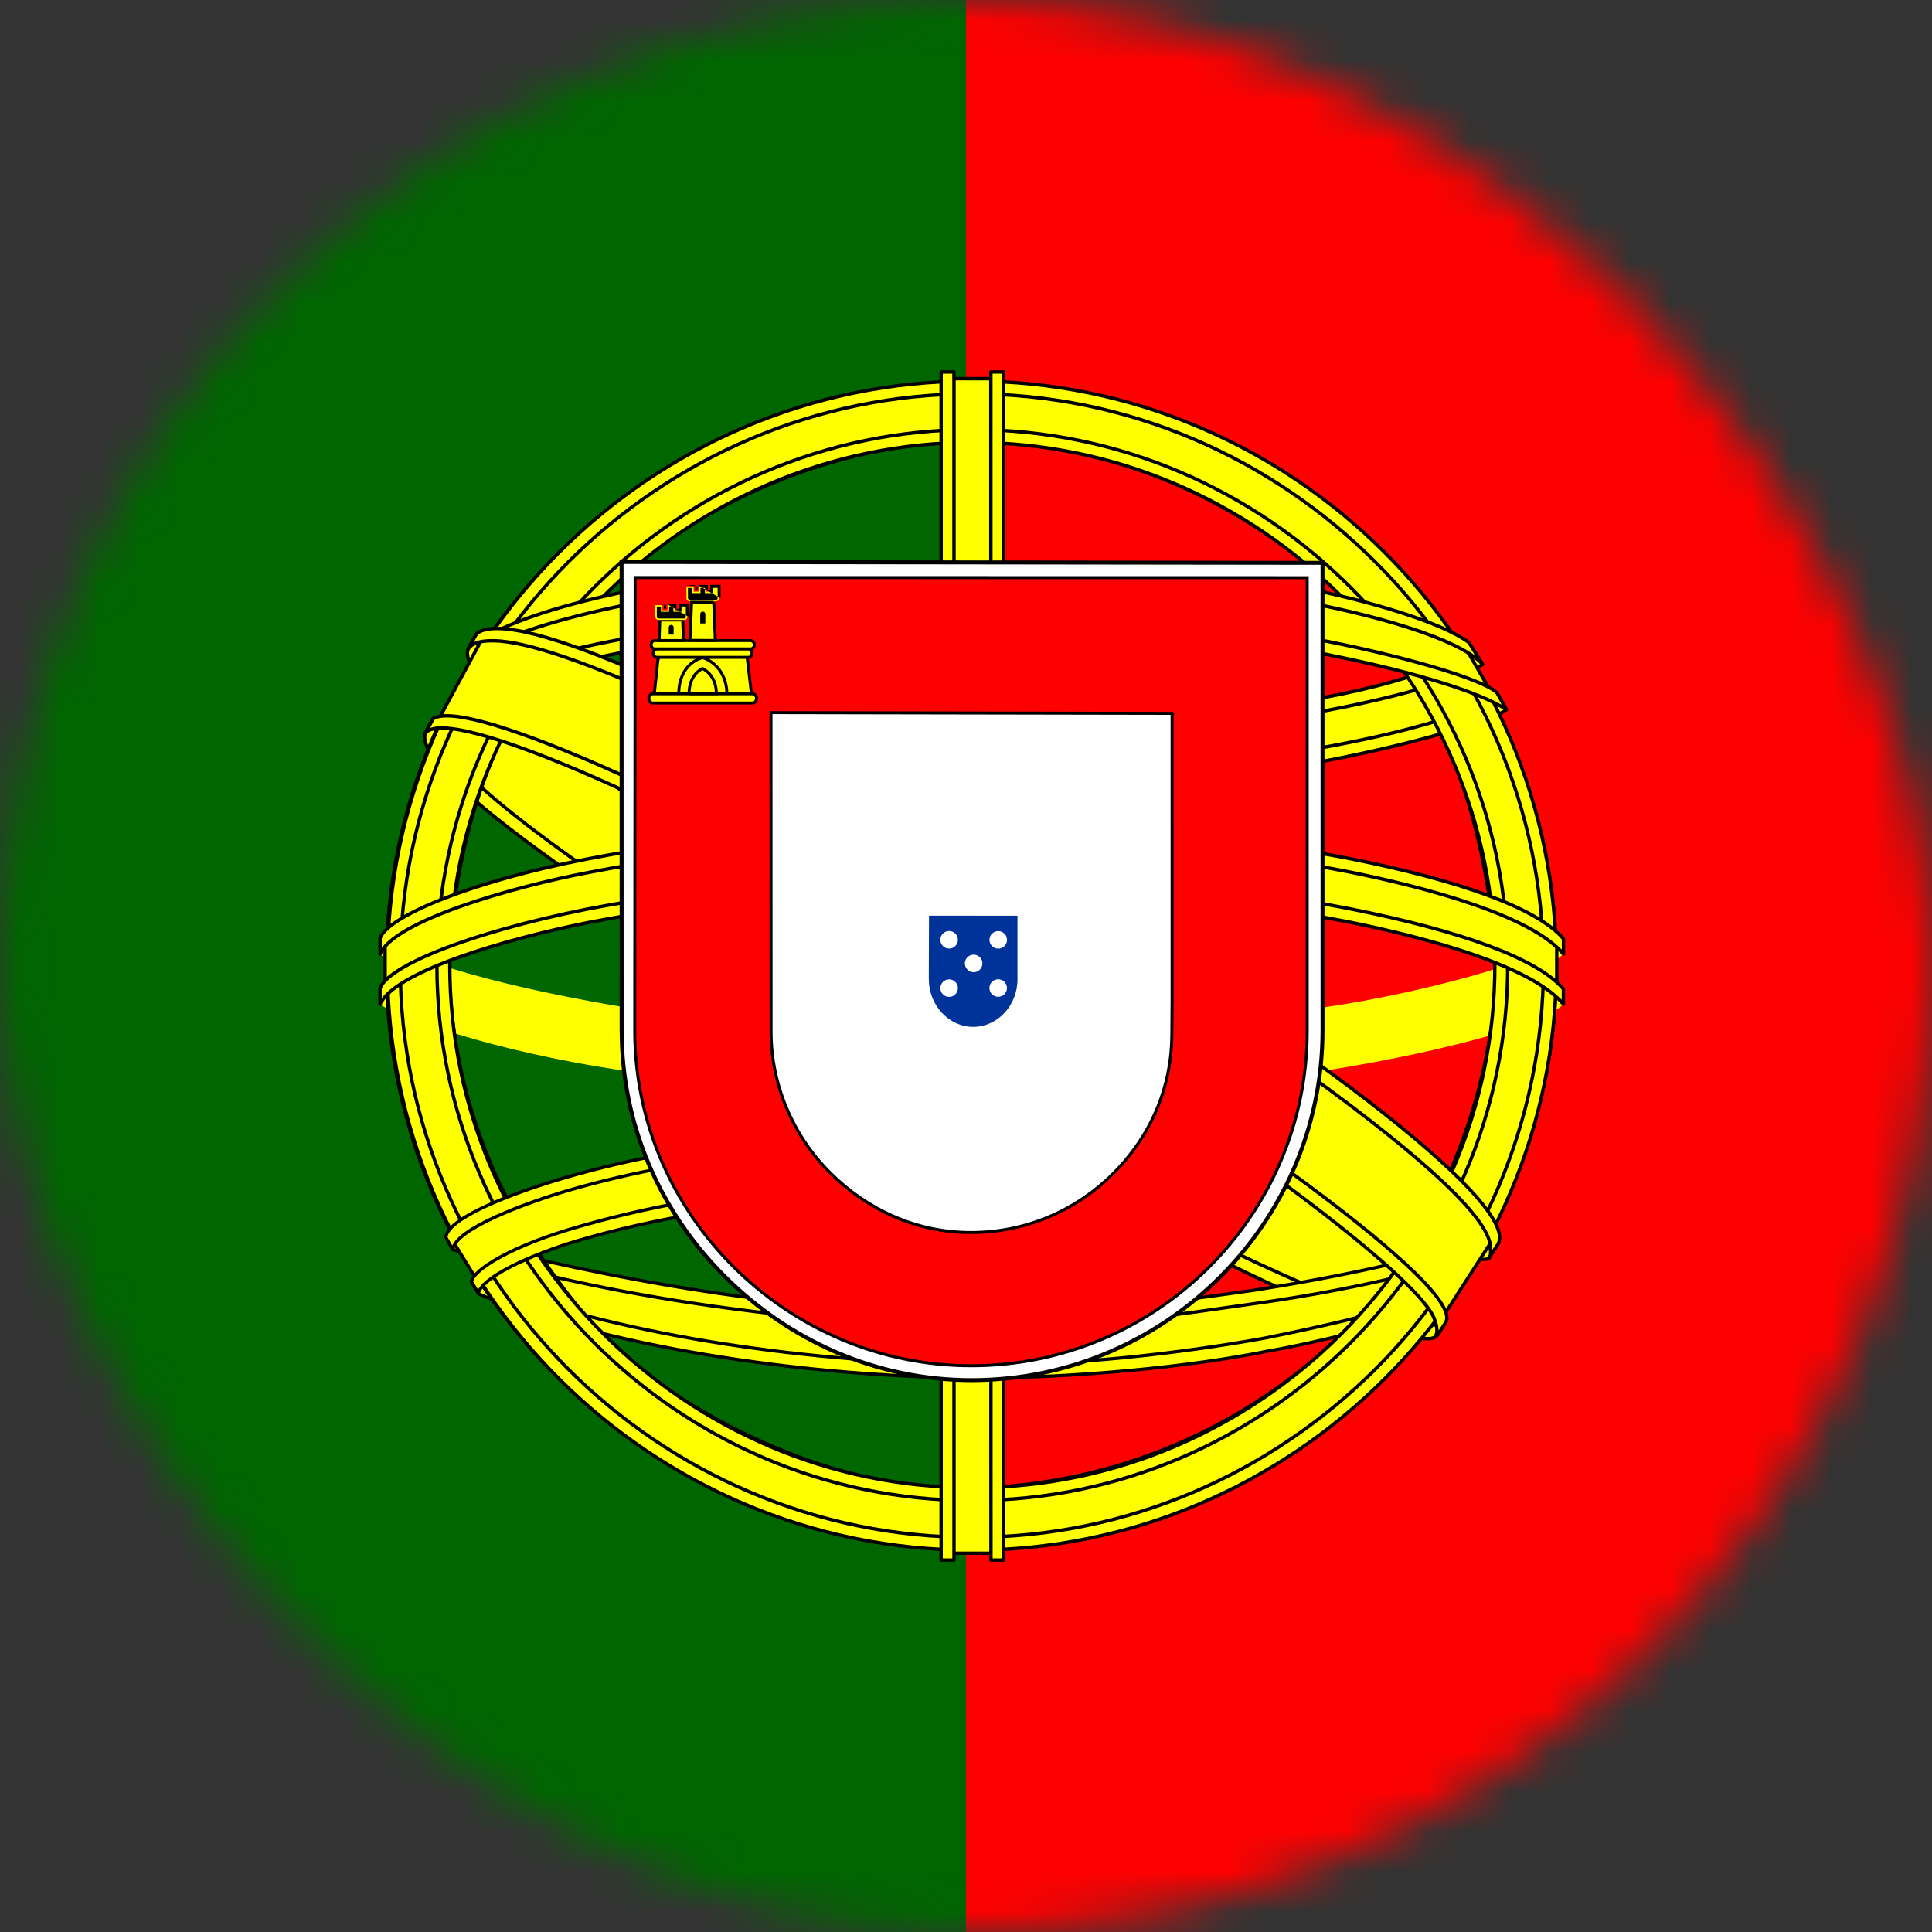 <svg width="48" height="48" viewBox="0 0 48 48" fill="none" xmlns="http://www.w3.org/2000/svg">
<rect x="0" y="0" width="48" height="48" fill="#333333" stroke="none"/>
<mask id="mask0_617_79395" style="mask-type:alpha" maskUnits="userSpaceOnUse" x="0" y="0" width="48" height="48">
<rect width="48" height="48" rx="24" fill="#334155"/>
</mask>
<g mask="url(#mask0_617_79395)">
<path d="M48 0H24V48H48V0Z" fill="#FF0000"/>
<path d="M24 0H0V48H24V0Z" fill="#006600"/>
<path fill-rule="evenodd" clip-rule="evenodd" d="M35.633 33.074C31.202 32.941 10.884 20.258 10.745 18.239L11.867 16.368C13.882 19.296 34.653 31.63 36.693 31.193L35.633 33.073" fill="#FFFF00"/>
<path fill-rule="evenodd" clip-rule="evenodd" d="M11.866 16.326C11.88 16.325 11.894 16.332 11.902 16.344C12.15 16.704 12.691 17.214 13.455 17.831C14.219 18.446 15.203 19.166 16.334 19.946C18.595 21.507 21.443 23.309 24.293 25.006C27.142 26.703 29.992 28.295 32.256 29.435C33.389 30.005 34.374 30.462 35.139 30.762C35.522 30.913 35.849 31.023 36.111 31.09C36.375 31.157 36.568 31.177 36.685 31.152C36.701 31.148 36.718 31.154 36.727 31.168C36.737 31.181 36.738 31.199 36.73 31.213L35.672 33.09C35.666 33.106 35.65 33.117 35.632 33.116C35.071 33.099 34.263 32.884 33.283 32.52C32.301 32.156 31.142 31.641 29.876 31.021C27.345 29.781 24.384 28.12 21.558 26.4C18.732 24.679 16.04 22.9 14.045 21.424C13.047 20.686 12.224 20.023 11.644 19.481C11.355 19.21 11.126 18.969 10.966 18.762C10.808 18.558 10.713 18.381 10.704 18.242C10.703 18.233 10.705 18.224 10.709 18.217L11.831 16.346C11.839 16.334 11.852 16.326 11.866 16.326ZM35.609 33.031L36.616 31.245C36.483 31.252 36.305 31.226 36.09 31.171C35.823 31.104 35.493 30.991 35.108 30.84C34.34 30.539 33.352 30.081 32.218 29.51C29.951 28.369 27.1 26.776 24.25 25.078C21.399 23.381 18.549 21.578 16.286 20.016C15.154 19.235 14.169 18.514 13.403 17.896C12.674 17.308 12.14 16.811 11.87 16.444L10.789 18.249C10.801 18.36 10.881 18.515 11.033 18.711C11.188 18.912 11.414 19.15 11.702 19.42C12.278 19.959 13.099 20.619 14.095 21.356C16.087 22.83 18.777 24.608 21.602 26.328C24.427 28.047 27.385 29.707 29.913 30.946C31.178 31.565 32.334 32.079 33.312 32.442C34.276 32.799 35.063 33.009 35.609 33.031Z" fill="black"/>
<path fill-rule="evenodd" clip-rule="evenodd" d="M11.631 16.114C11.234 17.183 16.933 20.707 23.79 24.878C30.647 29.048 36.56 31.625 36.998 31.256C37.025 31.208 37.214 30.883 37.196 30.886C37.114 31.009 36.914 31.048 36.602 30.959C34.75 30.424 29.918 28.206 23.934 24.578C17.95 20.949 12.744 17.605 11.935 16.184C11.879 16.085 11.839 15.905 11.847 15.766L11.827 15.765L11.655 16.067L11.631 16.114H11.631L11.631 16.114ZM35.737 33.133C35.662 33.269 35.522 33.274 35.256 33.245C33.599 33.061 28.57 30.616 22.619 27.053C15.695 22.909 9.976 19.132 10.597 18.145L10.765 17.846L10.799 17.857C10.241 19.529 22.084 26.302 22.782 26.733C29.634 30.979 35.412 33.458 35.923 32.814L35.737 33.134V33.133L35.737 33.133Z" fill="#FFFF00"/>
<path fill-rule="evenodd" clip-rule="evenodd" d="M11.791 15.745C11.799 15.732 11.813 15.723 11.828 15.724L11.848 15.724C11.86 15.724 11.87 15.729 11.878 15.737C11.886 15.746 11.89 15.757 11.889 15.768C11.882 15.901 11.92 16.073 11.972 16.163C12.17 16.511 12.641 16.982 13.337 17.552C14.031 18.121 14.943 18.785 16.018 19.518C18.168 20.985 20.965 22.727 23.956 24.542C29.939 28.17 34.767 30.386 36.614 30.918C36.767 30.962 36.889 30.974 36.98 30.961C37.071 30.948 37.129 30.912 37.162 30.863C37.168 30.853 37.179 30.846 37.191 30.844C37.198 30.843 37.21 30.843 37.221 30.851C37.232 30.859 37.237 30.869 37.238 30.875C37.241 30.886 37.239 30.895 37.239 30.897L37.239 30.897C37.238 30.904 37.235 30.91 37.233 30.915C37.229 30.925 37.222 30.939 37.214 30.955C37.198 30.986 37.175 31.029 37.151 31.072C37.117 31.132 37.081 31.197 37.057 31.238C37.047 31.256 37.039 31.27 37.035 31.276C37.033 31.281 37.029 31.285 37.026 31.288C36.986 31.321 36.924 31.332 36.854 31.333C36.781 31.333 36.688 31.322 36.578 31.3C36.358 31.256 36.062 31.169 35.7 31.041C34.975 30.786 33.98 30.367 32.784 29.807C30.392 28.687 27.199 27 23.769 24.914C20.341 22.829 17.2 20.904 14.967 19.368C13.85 18.599 12.959 17.927 12.371 17.379C12.077 17.105 11.857 16.86 11.723 16.649C11.59 16.44 11.535 16.252 11.592 16.099C11.593 16.097 11.594 16.094 11.596 16.092L11.618 16.048C11.618 16.047 11.619 16.047 11.619 16.046L11.791 15.745ZM11.67 16.132C11.629 16.246 11.666 16.402 11.794 16.604C11.923 16.806 12.136 17.045 12.428 17.317C13.011 17.861 13.899 18.531 15.014 19.298C17.246 20.834 20.384 22.756 23.813 24.842C27.24 26.926 30.431 28.613 32.819 29.731C34.014 30.291 35.007 30.708 35.728 30.962C36.089 31.089 36.38 31.175 36.595 31.218C36.702 31.239 36.788 31.249 36.853 31.249C36.914 31.248 36.949 31.239 36.966 31.227C36.971 31.219 36.978 31.207 36.986 31.193C37.009 31.152 37.044 31.091 37.078 31.031C37.079 31.028 37.081 31.025 37.083 31.022C37.055 31.032 37.025 31.039 36.992 31.044C36.885 31.059 36.75 31.045 36.591 30.999C34.733 30.463 29.897 28.243 23.913 24.614C20.921 22.799 18.122 21.055 15.971 19.587C14.895 18.854 13.98 18.188 13.284 17.617C12.589 17.047 12.106 16.567 11.899 16.205M11.67 16.132L11.693 16.087L11.808 15.884C11.82 16.002 11.854 16.126 11.899 16.205M10.729 17.826C10.739 17.809 10.759 17.801 10.778 17.806L10.812 17.817C10.822 17.82 10.831 17.828 10.836 17.838C10.842 17.848 10.843 17.86 10.839 17.87C10.809 17.962 10.819 18.075 10.873 18.212C10.927 18.348 11.024 18.503 11.158 18.675C11.428 19.018 11.845 19.419 12.365 19.857C13.406 20.732 14.854 21.748 16.343 22.725C18.766 24.317 21.291 25.804 22.337 26.421C22.577 26.562 22.739 26.657 22.804 26.698C26.23 28.82 29.385 30.5 31.748 31.569C32.93 32.104 33.912 32.485 34.63 32.692C34.989 32.796 35.28 32.856 35.496 32.87C35.604 32.877 35.691 32.873 35.758 32.858C35.825 32.843 35.867 32.818 35.891 32.788C35.904 32.771 35.929 32.767 35.947 32.779C35.965 32.792 35.971 32.816 35.96 32.835L35.774 33.155C35.773 33.156 35.773 33.157 35.772 33.158C35.728 33.236 35.663 33.276 35.577 33.292C35.492 33.308 35.384 33.301 35.252 33.286C34.832 33.24 34.202 33.051 33.404 32.74C32.605 32.429 31.634 31.994 30.529 31.454C28.32 30.374 25.574 28.871 22.598 27.09C19.136 25.017 15.974 23.036 13.755 21.449C12.645 20.656 11.77 19.96 11.21 19.4C10.931 19.12 10.728 18.872 10.614 18.661C10.502 18.452 10.472 18.267 10.561 18.123L10.729 17.826ZM35.704 33.108L35.806 32.932C35.797 32.935 35.787 32.937 35.776 32.94C35.699 32.957 35.603 32.961 35.49 32.954C35.266 32.939 34.968 32.878 34.607 32.773C33.883 32.564 32.897 32.181 31.714 31.646C29.347 30.575 26.188 28.893 22.76 26.769C22.696 26.729 22.535 26.635 22.298 26.495C21.255 25.881 18.723 24.389 16.297 22.796C14.807 21.817 13.356 20.799 12.311 19.921C11.789 19.482 11.367 19.076 11.092 18.727C10.955 18.552 10.853 18.39 10.795 18.243C10.758 18.151 10.738 18.063 10.738 17.981L10.633 18.167C10.568 18.271 10.58 18.419 10.689 18.621C10.796 18.822 10.992 19.063 11.27 19.341C11.824 19.896 12.695 20.588 13.803 21.381C16.02 22.965 19.179 24.945 22.641 27.017C25.616 28.798 28.36 30.299 30.566 31.378C31.67 31.918 32.639 32.352 33.435 32.662C34.232 32.972 34.853 33.158 35.261 33.203C35.395 33.218 35.49 33.223 35.561 33.21C35.628 33.197 35.67 33.169 35.701 33.113C35.702 33.111 35.703 33.11 35.704 33.108Z" fill="black"/>
<path fill-rule="evenodd" clip-rule="evenodd" d="M24.183 19.462C28.618 19.427 34.09 18.856 37.24 17.601L36.561 16.498C34.7 17.529 29.197 18.206 24.145 18.307C18.171 18.252 13.954 17.696 11.841 16.278L11.2 17.452C15.084 19.096 19.065 19.445 24.183 19.462" fill="#FFFF00"/>
<path fill-rule="evenodd" clip-rule="evenodd" d="M11.83 16.238C11.842 16.235 11.854 16.237 11.864 16.244C12.913 16.947 14.488 17.44 16.551 17.762C18.613 18.085 21.159 18.238 24.145 18.265C26.669 18.215 29.306 18.02 31.544 17.71C32.663 17.554 33.681 17.37 34.536 17.161C35.391 16.951 36.08 16.716 36.541 16.462C36.56 16.451 36.585 16.457 36.597 16.476L37.275 17.579C37.282 17.589 37.283 17.602 37.279 17.614C37.275 17.626 37.267 17.635 37.255 17.64C34.099 18.898 28.621 19.469 24.186 19.504C24.185 19.504 24.184 19.504 24.183 19.504C19.063 19.487 15.076 19.138 11.184 17.491C11.172 17.486 11.164 17.477 11.16 17.466C11.156 17.455 11.157 17.443 11.163 17.432L11.803 16.258C11.809 16.248 11.819 16.24 11.83 16.238ZM24.18 19.42C24.181 19.42 24.181 19.42 24.182 19.42C28.594 19.385 34.028 18.82 37.177 17.58L36.546 16.554C36.076 16.807 35.392 17.037 34.556 17.242C33.698 17.453 32.676 17.637 31.555 17.793C29.313 18.104 26.673 18.299 24.146 18.349L24.145 18.349V18.349C21.157 18.322 18.606 18.169 16.538 17.846C14.496 17.526 12.919 17.039 11.855 16.339L11.259 17.432C15.121 19.056 19.083 19.403 24.18 19.42Z" fill="black"/>
<path fill-rule="evenodd" clip-rule="evenodd" d="M37.422 17.625C37.314 17.799 35.26 18.507 32.234 19.03C30.183 19.343 27.507 19.61 24.167 19.613C20.994 19.616 18.402 19.39 16.44 19.125C13.264 18.627 11.624 17.933 11.018 17.689C11.076 17.573 11.114 17.493 11.169 17.385C12.914 18.08 14.561 18.498 16.491 18.795C18.44 19.059 21 19.288 24.158 19.285C27.482 19.282 30.128 18.994 32.168 18.691C35.271 18.19 36.966 17.546 37.204 17.247L37.423 17.625H37.422H37.422ZM36.827 16.508C36.49 16.778 34.815 17.372 31.867 17.843C29.899 18.125 27.397 18.377 24.201 18.38C21.165 18.383 18.684 18.178 16.797 17.904C13.803 17.513 12.209 16.807 11.635 16.602C11.692 16.503 11.75 16.405 11.81 16.306C12.257 16.531 13.794 17.156 16.829 17.586C18.695 17.85 21.18 18.047 24.201 18.044C27.383 18.041 29.856 17.784 31.811 17.503C34.774 17.096 36.369 16.338 36.611 16.148L36.827 16.507V16.508L36.827 16.508Z" fill="#FFFF00"/>
<path fill-rule="evenodd" clip-rule="evenodd" d="M36.619 16.107C36.631 16.109 36.641 16.116 36.647 16.126L36.863 16.486C36.867 16.492 36.869 16.5 36.869 16.507V16.508C36.869 16.52 36.863 16.532 36.853 16.54C36.853 16.541 36.852 16.542 36.851 16.542C36.761 16.614 36.589 16.703 36.34 16.803C36.088 16.905 35.754 17.02 35.338 17.14C34.507 17.382 33.349 17.649 31.873 17.884L31.873 17.884C29.904 18.167 27.4 18.419 24.201 18.422C21.163 18.425 18.68 18.221 16.791 17.945C14.141 17.599 12.585 17.007 11.863 16.732C11.768 16.696 11.688 16.665 11.621 16.641C11.609 16.637 11.6 16.628 11.595 16.616C11.591 16.605 11.592 16.591 11.598 16.581C11.656 16.482 11.714 16.383 11.774 16.285C11.785 16.266 11.809 16.259 11.829 16.269C12.271 16.491 13.804 17.115 16.836 17.544L16.836 17.544C18.699 17.808 21.182 18.005 24.201 18.002C27.38 17.999 29.852 17.742 31.805 17.462L31.805 17.462C33.285 17.258 34.422 16.967 35.218 16.704C35.617 16.572 35.93 16.448 36.158 16.344C36.388 16.24 36.529 16.159 36.585 16.115C36.595 16.108 36.607 16.105 36.619 16.107ZM36.772 16.497L36.599 16.209C36.521 16.26 36.386 16.334 36.193 16.421C35.962 16.526 35.646 16.651 35.245 16.784C34.443 17.049 33.301 17.341 31.817 17.545C29.86 17.826 27.385 18.083 24.202 18.086C21.178 18.089 18.692 17.892 16.824 17.627C13.859 17.207 12.319 16.602 11.826 16.361C11.782 16.434 11.739 16.506 11.696 16.579C11.753 16.6 11.819 16.625 11.892 16.653C12.614 16.928 14.162 17.517 16.802 17.862L16.803 17.862L16.803 17.862C18.688 18.137 21.167 18.341 24.201 18.338C27.395 18.335 29.895 18.083 31.861 17.801C33.333 17.566 34.487 17.3 35.315 17.06C35.728 16.939 36.06 16.826 36.309 16.725C36.532 16.635 36.685 16.557 36.772 16.497ZM37.207 17.206C37.221 17.207 37.233 17.214 37.24 17.226L37.459 17.605C37.467 17.618 37.467 17.634 37.459 17.647C37.458 17.649 37.456 17.652 37.454 17.654C37.442 17.67 37.423 17.685 37.403 17.699C37.38 17.715 37.349 17.733 37.312 17.752C37.237 17.79 37.135 17.834 37.007 17.884C36.75 17.983 36.388 18.105 35.934 18.237C35.027 18.502 33.756 18.81 32.242 19.072L32.241 19.072C30.187 19.385 27.509 19.652 24.167 19.655C20.992 19.659 18.399 19.433 16.435 19.166L16.434 19.166L16.434 19.166C13.361 18.684 11.724 18.02 11.069 17.754C11.046 17.745 11.024 17.736 11.003 17.728C10.992 17.723 10.984 17.715 10.979 17.704C10.975 17.693 10.976 17.68 10.981 17.67C11.005 17.623 11.025 17.582 11.044 17.542C11.073 17.484 11.1 17.429 11.133 17.366C11.143 17.347 11.165 17.338 11.185 17.346C12.926 18.039 14.57 18.457 16.497 18.754C18.444 19.018 21.003 19.247 24.158 19.244C27.479 19.24 30.124 18.953 32.162 18.649C33.712 18.399 34.909 18.114 35.748 17.854C36.167 17.724 36.497 17.6 36.735 17.491C36.855 17.436 36.951 17.385 37.024 17.339C37.098 17.293 37.146 17.253 37.171 17.221C37.18 17.21 37.193 17.204 37.207 17.206ZM37.37 17.619L37.196 17.317C37.163 17.347 37.12 17.378 37.069 17.41C36.992 17.459 36.892 17.511 36.77 17.567C36.527 17.678 36.194 17.803 35.773 17.934C34.929 18.195 33.728 18.482 32.175 18.733L32.174 18.733C30.133 19.036 27.485 19.324 24.158 19.328C20.999 19.331 18.436 19.101 16.485 18.837L16.484 18.837L16.484 18.837C14.565 18.542 12.925 18.126 11.19 17.438C11.165 17.487 11.143 17.531 11.121 17.578C11.107 17.606 11.092 17.635 11.077 17.667C11.084 17.67 11.092 17.673 11.1 17.677C11.753 17.941 13.383 18.603 16.446 19.083C18.407 19.349 20.997 19.574 24.167 19.571C27.504 19.568 30.178 19.301 32.228 18.989C33.739 18.727 35.007 18.42 35.911 18.157C36.363 18.025 36.723 17.904 36.977 17.806C37.103 17.756 37.203 17.713 37.273 17.677C37.309 17.659 37.336 17.643 37.356 17.63C37.362 17.626 37.367 17.622 37.37 17.619Z" fill="black"/>
<path fill-rule="evenodd" clip-rule="evenodd" d="M9.621 24.805C12.348 26.273 18.407 27.012 24.14 27.063C29.36 27.071 36.16 26.256 38.703 24.908L38.633 23.44C37.838 24.683 30.55 25.876 24.083 25.827C17.616 25.778 11.611 24.779 9.609 23.486L9.621 24.805" fill="#FFFF00"/>
<path fill-rule="evenodd" clip-rule="evenodd" d="M38.644 23.399C38.662 23.404 38.675 23.42 38.676 23.438L38.745 24.906C38.746 24.923 38.738 24.938 38.723 24.945C37.444 25.623 35.102 26.165 32.431 26.536C29.759 26.907 26.752 27.109 24.14 27.105L24.14 27.105C21.272 27.079 18.322 26.882 15.747 26.507C13.174 26.132 10.972 25.58 9.601 24.843C9.586 24.835 9.578 24.819 9.579 24.804L9.567 23.487C9.567 23.471 9.575 23.457 9.589 23.45C9.603 23.442 9.619 23.443 9.632 23.451C10.625 24.093 12.619 24.665 15.179 25.082C17.736 25.499 20.852 25.761 24.084 25.785C27.315 25.809 30.751 25.524 33.478 25.077C34.842 24.853 36.028 24.589 36.921 24.304C37.368 24.162 37.741 24.014 38.026 23.864C38.312 23.714 38.505 23.563 38.598 23.417C38.608 23.402 38.627 23.395 38.644 23.399ZM9.663 24.78C11.021 25.504 13.202 26.051 15.759 26.424C18.329 26.798 21.275 26.995 24.14 27.021C26.748 27.025 29.751 26.823 32.42 26.453C35.074 26.084 37.391 25.548 38.66 24.884L38.597 23.557C38.48 23.688 38.299 23.816 38.065 23.939C37.774 24.092 37.396 24.241 36.947 24.384C36.048 24.671 34.858 24.936 33.492 25.16C30.76 25.607 27.319 25.894 24.083 25.869C20.848 25.845 17.727 25.583 15.165 25.165C12.659 24.756 10.681 24.198 9.652 23.563L9.663 24.78Z" fill="black"/>
<path fill-rule="evenodd" clip-rule="evenodd" d="M38.842 24.594L38.842 24.944C38.46 25.401 36.063 26.092 33.058 26.578C30.771 26.929 27.788 27.193 24.073 27.193C20.543 27.193 17.727 26.942 15.544 26.606C12.093 26.104 9.886 25.224 9.443 24.961L9.445 24.553C10.776 25.438 14.382 26.085 15.593 26.283C17.762 26.616 20.56 26.866 24.073 26.866C27.771 26.866 30.736 26.603 33.009 26.255C35.165 25.943 38.237 25.133 38.842 24.594H38.842L38.842 24.594ZM38.843 23.348L38.843 23.698C38.461 24.155 36.065 24.846 33.059 25.332C30.772 25.683 27.79 25.948 24.074 25.948C20.544 25.948 17.729 25.696 15.546 25.361C12.095 24.858 9.888 23.978 9.444 23.716L9.446 23.307C10.777 24.192 14.383 24.839 15.594 25.037C17.763 25.37 20.562 25.62 24.074 25.62C27.772 25.62 30.738 25.358 33.011 25.009C35.167 24.697 38.238 23.887 38.843 23.348L38.843 23.348L38.843 23.348Z" fill="#FFFF00"/>
<path fill-rule="evenodd" clip-rule="evenodd" d="M24.127 32.822C17.854 32.784 12.479 31.112 11.344 30.835L12.171 32.131C14.176 32.974 19.42 34.231 24.187 34.092C28.954 33.953 33.121 33.584 36.057 32.154L36.905 30.811C34.904 31.754 28.095 32.812 24.127 32.822" fill="#FFFF00"/>
<path fill-rule="evenodd" clip-rule="evenodd" d="M36.936 30.784C36.949 30.798 36.95 30.819 36.94 30.834L36.092 32.177C36.087 32.184 36.082 32.189 36.075 32.193C33.129 33.626 28.954 33.995 24.188 34.134C19.415 34.274 14.165 33.016 12.155 32.17C12.147 32.167 12.14 32.161 12.135 32.154L11.308 30.858C11.298 30.844 11.299 30.825 11.309 30.811C11.319 30.797 11.336 30.791 11.353 30.795C11.488 30.828 11.682 30.88 11.93 30.947C13.775 31.445 18.601 32.747 24.125 32.78C24.126 32.78 24.126 32.78 24.126 32.78C26.108 32.775 28.8 32.508 31.247 32.125C33.696 31.742 35.893 31.242 36.887 30.774C36.904 30.766 36.924 30.77 36.936 30.784ZM24.128 32.864C24.127 32.864 24.127 32.864 24.126 32.864C18.589 32.831 13.751 31.525 11.907 31.028C11.717 30.977 11.559 30.934 11.435 30.902L12.199 32.098C14.207 32.939 19.434 34.189 24.186 34.05C28.948 33.911 33.101 33.543 36.027 32.122L36.795 30.908C35.737 31.364 33.609 31.84 31.26 32.208C28.811 32.592 26.115 32.859 24.128 32.864Z" fill="black"/>
<path fill-rule="evenodd" clip-rule="evenodd" d="M36.375 31.854C36.25 32.045 36.123 32.233 35.994 32.416C34.609 32.904 32.428 33.417 31.507 33.566C29.626 33.954 26.716 34.24 24.133 34.241C18.576 34.16 14.027 33.072 11.887 32.144L11.714 31.847L11.743 31.803L12.036 31.916C15.841 33.278 20.116 33.821 24.165 33.919C26.737 33.928 29.312 33.624 31.394 33.251C34.587 32.611 35.878 32.129 36.274 31.911L36.375 31.854H36.375L36.375 31.854ZM37.111 30.64C37.114 30.644 37.117 30.648 37.12 30.652C37.027 30.809 36.931 30.969 36.833 31.13C36.094 31.394 34.09 31.981 31.163 32.39C29.234 32.653 28.035 32.907 24.199 32.982C17.01 32.799 12.356 31.393 11.25 31.046L11.086 30.732C15.252 31.82 19.508 32.579 24.199 32.657C27.709 32.582 29.202 32.323 31.115 32.062C34.528 31.532 36.248 30.97 36.764 30.808C36.757 30.798 36.75 30.788 36.741 30.778L37.111 30.64L37.111 30.64L37.111 30.64Z" fill="#FFFF00"/>
<path fill-rule="evenodd" clip-rule="evenodd" d="M37.145 30.618C37.145 30.618 37.145 30.618 37.145 30.618C37.135 30.602 37.115 30.595 37.097 30.602L36.727 30.74C36.715 30.744 36.706 30.755 36.702 30.767C36.701 30.773 36.701 30.779 36.702 30.784C36.699 30.785 36.697 30.786 36.695 30.786C36.118 30.968 34.403 31.51 31.109 32.022C30.903 32.05 30.702 32.078 30.503 32.106C28.852 32.336 27.328 32.549 24.199 32.615C19.512 32.538 15.26 31.779 11.096 30.692C11.081 30.688 11.065 30.694 11.055 30.706C11.045 30.719 11.043 30.736 11.05 30.75L11.214 31.064C11.219 31.074 11.228 31.081 11.238 31.084C12.346 31.432 17.004 32.838 24.198 33.021L24.198 33.021L24.2 33.021C27.474 32.958 28.829 32.763 30.353 32.544C30.616 32.507 30.884 32.468 31.168 32.429L31.168 32.429C34.098 32.02 36.105 31.433 36.846 31.168C36.855 31.164 36.862 31.159 36.867 31.151C36.966 30.989 37.062 30.829 37.155 30.672C37.164 30.657 37.163 30.639 37.152 30.626C37.15 30.623 37.148 30.62 37.145 30.618ZM36.803 30.798C36.805 30.805 36.805 30.813 36.802 30.82C36.798 30.832 36.788 30.842 36.776 30.845C36.758 30.851 36.74 30.857 36.719 30.863C36.14 31.046 34.421 31.588 31.121 32.102L31.12 32.102C30.914 32.13 30.713 32.158 30.514 32.186C28.862 32.416 27.334 32.629 24.2 32.696L24.199 32.696V32.696C19.536 32.619 15.304 31.869 11.164 30.793L11.278 31.012C12.41 31.366 17.05 32.759 24.199 32.941C27.467 32.877 28.819 32.683 30.341 32.464C30.605 32.427 30.873 32.388 31.157 32.349C34.064 31.943 36.059 31.362 36.806 31.096C36.885 30.967 36.963 30.837 37.039 30.71L36.803 30.798ZM11.709 31.78C11.719 31.764 11.739 31.757 11.757 31.764L12.05 31.878C15.85 33.237 20.119 33.78 24.165 33.877C26.734 33.886 29.306 33.583 31.387 33.211C34.579 32.571 35.865 32.09 36.255 31.875C36.255 31.875 36.255 31.875 36.255 31.875L36.353 31.82C36.355 31.818 36.357 31.817 36.358 31.817L36.359 31.817C36.371 31.811 36.385 31.812 36.396 31.819C36.4 31.821 36.403 31.824 36.406 31.827C36.41 31.832 36.413 31.837 36.414 31.843C36.417 31.855 36.415 31.868 36.408 31.877C36.283 32.068 36.156 32.256 36.027 32.438C36.023 32.445 36.016 32.45 36.008 32.453C34.621 32.942 32.437 33.455 31.514 33.605C29.63 33.993 26.718 34.28 24.133 34.281L24.133 34.281C18.572 34.2 14.017 33.111 11.871 32.18C11.863 32.177 11.857 32.171 11.852 32.164L11.68 31.867C11.672 31.854 11.672 31.838 11.68 31.825L11.709 31.78ZM36.251 31.968C36.158 32.108 36.064 32.246 35.969 32.381C34.586 32.867 32.416 33.377 31.5 33.526L31.5 33.526L31.499 33.526C29.621 33.913 26.714 34.199 24.134 34.2C18.591 34.119 14.054 33.036 11.915 32.112L11.765 31.854L12.021 31.953L12.021 31.953L12.022 31.953C15.833 33.317 20.112 33.861 24.164 33.958V33.958L24.164 33.958C26.74 33.967 29.317 33.663 31.401 33.29L31.402 33.29C34.49 32.672 35.804 32.199 36.251 31.968Z" fill="black"/>
<path fill-rule="evenodd" clip-rule="evenodd" d="M37.186 23.647C37.206 27.773 35.095 31.477 33.394 33.11C30.987 35.422 27.796 36.908 24.07 36.977C19.909 37.053 15.986 34.341 14.934 33.149C12.876 30.819 11.201 27.861 11.147 23.873C11.402 19.369 13.17 16.232 15.733 14.081C18.296 11.929 21.709 10.881 24.551 10.956C27.83 11.043 31.661 12.652 34.307 15.845C36.041 17.937 36.792 20.208 37.186 23.647ZM24.105 9.516C32.096 9.516 38.669 16.019 38.669 23.993C38.669 31.966 32.096 38.469 24.105 38.469C16.114 38.469 9.597 31.966 9.597 23.993C9.597 16.019 16.114 9.516 24.105 9.516" fill="#FFFF00"/>
<path fill-rule="evenodd" clip-rule="evenodd" d="M24.106 9.559C16.138 9.559 9.639 16.043 9.639 23.993C9.639 31.943 16.138 38.428 24.106 38.428C32.074 38.428 38.627 31.943 38.627 23.993C38.627 16.043 32.074 9.559 24.106 9.559ZM24.106 9.475C16.092 9.475 9.555 15.996 9.555 23.993C9.555 31.99 16.092 38.512 24.106 38.512C32.12 38.512 38.711 31.99 38.711 23.993C38.711 15.996 32.12 9.475 24.106 9.475ZM24.55 10.998C21.718 10.924 18.316 11.968 15.761 14.113C13.207 16.256 11.444 19.382 11.19 23.874C11.244 27.848 12.913 30.797 14.965 33.121C15.487 33.712 16.726 34.685 18.355 35.501C19.984 36.317 21.998 36.973 24.07 36.935C27.785 36.867 30.965 35.385 33.365 33.08C35.058 31.454 37.164 27.762 37.145 23.649C36.751 20.216 36.002 17.955 34.276 15.872C31.637 12.688 27.818 11.085 24.55 10.998ZM15.707 14.049C18.278 11.89 21.701 10.839 24.552 10.915C27.843 11.001 31.686 12.615 34.34 15.818C36.081 17.919 36.834 20.199 37.228 23.642C37.228 23.643 37.228 23.645 37.228 23.647C37.249 27.786 35.132 31.5 33.423 33.141C31.009 35.459 27.809 36.95 24.071 37.019C21.982 37.057 19.954 36.396 18.318 35.576C16.682 34.757 15.433 33.778 14.902 33.177C12.841 30.842 11.159 27.874 11.106 23.874C11.106 23.873 11.106 23.872 11.106 23.871C11.361 19.356 13.134 16.208 15.707 14.049Z" fill="black"/>
<path fill-rule="evenodd" clip-rule="evenodd" d="M24.145 9.467C32.143 9.467 38.667 15.991 38.667 23.99C38.667 31.989 32.143 38.513 24.145 38.513C16.147 38.513 9.623 31.989 9.623 23.99C9.623 15.991 16.147 9.467 24.145 9.467V9.467ZM9.943 23.99C9.943 31.801 16.358 38.193 24.145 38.193C31.933 38.193 38.347 31.801 38.347 23.99C38.347 16.178 31.932 9.786 24.145 9.786C16.358 9.786 9.943 16.178 9.943 23.99Z" fill="#FFFF00"/>
<path fill-rule="evenodd" clip-rule="evenodd" d="M24.145 9.509C16.17 9.509 9.666 16.014 9.666 23.99C9.666 31.966 16.17 38.471 24.145 38.471C32.12 38.471 38.625 31.966 38.625 23.99C38.625 16.014 32.12 9.509 24.145 9.509ZM24.145 9.425C16.124 9.425 9.582 15.968 9.582 23.99C9.582 32.012 16.124 38.555 24.145 38.555C32.167 38.555 38.709 32.012 38.709 23.99C38.709 15.968 32.167 9.425 24.145 9.425ZM9.901 23.99C9.901 16.155 16.335 9.744 24.145 9.744C31.956 9.744 38.389 16.155 38.389 23.99C38.389 31.825 31.956 38.236 24.145 38.236C16.335 38.236 9.901 31.825 9.901 23.99ZM24.145 9.828C16.381 9.828 9.985 16.202 9.985 23.99C9.985 31.778 16.381 38.152 24.145 38.152C31.91 38.152 38.305 31.778 38.305 23.99C38.305 16.202 31.91 9.828 24.145 9.828Z" fill="black"/>
<path fill-rule="evenodd" clip-rule="evenodd" d="M24.157 10.674C31.451 10.674 37.458 16.661 37.458 23.977C37.458 31.293 31.451 37.28 24.157 37.28C16.863 37.28 10.855 31.293 10.855 23.977C10.855 16.661 16.863 10.674 24.157 10.674V10.674ZM11.175 23.977C11.175 31.117 17.038 36.96 24.157 36.96C31.275 36.96 37.139 31.117 37.139 23.977C37.139 16.836 31.276 10.993 24.157 10.993C17.038 10.993 11.175 16.836 11.175 23.977Z" fill="#FFFF00"/>
<path fill-rule="evenodd" clip-rule="evenodd" d="M24.157 10.716C16.887 10.716 10.897 16.684 10.897 23.977C10.897 31.27 16.887 37.238 24.157 37.238C31.428 37.238 37.417 31.27 37.417 23.977C37.417 16.684 31.428 10.716 24.157 10.716ZM24.157 10.632C16.84 10.632 10.813 16.638 10.813 23.977C10.813 31.317 16.84 37.322 24.157 37.322C31.474 37.322 37.501 31.317 37.501 23.977C37.501 16.638 31.474 10.632 24.157 10.632ZM11.133 23.977C11.133 16.813 17.015 10.951 24.157 10.951C31.299 10.951 37.181 16.813 37.181 23.977C37.181 31.141 31.299 37.003 24.157 37.003C17.015 37.003 11.133 31.141 11.133 23.977ZM24.157 11.035C17.062 11.035 11.217 16.86 11.217 23.977C11.217 31.094 17.062 36.919 24.157 36.919C31.253 36.919 37.097 31.094 37.097 23.977C37.097 16.86 31.253 11.035 24.157 11.035Z" fill="black"/>
<path fill-rule="evenodd" clip-rule="evenodd" d="M24.742 9.408H23.497L23.498 38.589H24.747L24.742 9.408Z" fill="#FFFF00"/>
<path fill-rule="evenodd" clip-rule="evenodd" d="M23.468 9.379C23.476 9.371 23.486 9.366 23.497 9.366H24.742C24.765 9.366 24.784 9.385 24.784 9.408L24.79 38.589C24.79 38.6 24.785 38.611 24.777 38.619C24.769 38.627 24.759 38.631 24.748 38.631H23.499C23.476 38.631 23.457 38.612 23.457 38.589L23.455 9.408C23.455 9.397 23.46 9.386 23.468 9.379ZM23.539 9.45L23.541 38.547H24.706L24.7 9.45H23.539Z" fill="black"/>
<path fill-rule="evenodd" clip-rule="evenodd" d="M24.617 9.242H24.934L24.936 38.758H24.619L24.617 9.242H24.617ZM23.382 9.242H23.701L23.701 38.759H23.382V9.242H23.382Z" fill="#FFFF00"/>
<path fill-rule="evenodd" clip-rule="evenodd" d="M24.575 9.242C24.575 9.219 24.594 9.2 24.617 9.2H24.934C24.957 9.2 24.976 9.219 24.976 9.242L24.979 38.759C24.979 38.77 24.974 38.781 24.966 38.788C24.959 38.796 24.948 38.801 24.937 38.801H24.62C24.597 38.801 24.578 38.782 24.578 38.759L24.575 9.245C24.575 9.244 24.575 9.243 24.575 9.242ZM24.66 9.284L24.662 38.717H24.895L24.892 9.284H24.66ZM23.34 9.242C23.34 9.219 23.359 9.2 23.382 9.2H23.701C23.725 9.2 23.744 9.219 23.744 9.242L23.744 38.759C23.744 38.77 23.739 38.781 23.732 38.789C23.724 38.797 23.713 38.801 23.702 38.801H23.382C23.359 38.801 23.34 38.782 23.34 38.759V9.246C23.34 9.245 23.34 9.244 23.34 9.242ZM23.424 9.284V38.717H23.66L23.659 9.284H23.424Z" fill="black"/>
<path fill-rule="evenodd" clip-rule="evenodd" d="M38.676 24.552V23.473L37.798 22.655L32.811 21.335L25.624 20.602L16.971 21.042L10.811 22.508L9.567 23.429V24.508L12.718 23.095L20.198 21.922H27.384L32.664 22.508L36.331 23.388L38.676 24.552Z" fill="#FFFF00"/>
<path fill-rule="evenodd" clip-rule="evenodd" d="M25.623 20.56C25.625 20.56 25.627 20.56 25.629 20.56L32.816 21.294C32.818 21.294 32.82 21.294 32.822 21.295L37.809 22.615C37.816 22.616 37.822 22.62 37.827 22.625L38.705 23.443C38.714 23.451 38.719 23.462 38.719 23.474V24.552C38.719 24.567 38.711 24.581 38.699 24.588C38.686 24.596 38.671 24.597 38.658 24.59L36.317 23.428L32.657 22.55L27.382 21.964H20.201L12.73 23.136L9.585 24.547C9.572 24.553 9.557 24.552 9.545 24.544C9.533 24.536 9.526 24.523 9.526 24.509V23.43C9.526 23.416 9.532 23.404 9.543 23.396L10.786 22.475C10.791 22.471 10.796 22.469 10.802 22.468L16.962 21.001C16.964 21 16.967 21 16.969 21L25.623 20.56ZM16.977 21.084L10.829 22.547L9.61 23.451V24.444L12.701 23.057C12.704 23.055 12.708 23.054 12.712 23.054L20.192 21.881C20.194 21.88 20.196 21.88 20.198 21.88H27.385C27.386 21.88 27.388 21.88 27.389 21.88L32.669 22.467C32.67 22.467 32.671 22.467 32.672 22.467C32.673 22.467 32.674 22.468 32.675 22.468L36.341 23.348C36.344 23.349 36.347 23.35 36.35 23.351L38.635 24.485V23.492L37.777 22.693L32.804 21.377L25.624 20.644L16.977 21.084Z" fill="black"/>
<path fill-rule="evenodd" clip-rule="evenodd" d="M24.15 21.741C27.58 21.735 30.907 22.066 33.547 22.58C36.27 23.124 38.187 23.805 38.842 24.57L38.841 24.949C38.051 23.997 35.472 23.299 33.485 22.901C30.866 22.391 27.561 22.062 24.15 22.068C20.551 22.075 17.2 22.416 14.619 22.919C12.548 23.33 9.787 24.147 9.442 24.952V24.558C9.631 24 11.688 23.167 14.573 22.59C17.173 22.083 20.53 21.748 24.15 21.741V21.741ZM24.152 20.496C27.581 20.489 30.909 20.821 33.548 21.334C36.272 21.879 38.188 22.56 38.843 23.325L38.843 23.704C38.052 22.752 35.473 22.054 33.487 21.655C30.867 21.145 27.562 20.817 24.152 20.823C20.553 20.83 17.218 21.171 14.637 21.674C12.638 22.053 9.764 22.901 9.443 23.707V23.312C9.632 22.761 11.731 21.898 14.574 21.344C17.174 20.837 20.532 20.503 24.152 20.496V20.496Z" fill="#FFFF00"/>
<path fill-rule="evenodd" clip-rule="evenodd" d="M24.154 20.538C24.154 20.538 24.153 20.538 24.152 20.538C20.535 20.545 17.18 20.879 14.582 21.386L14.582 21.386C13.163 21.662 11.93 22.016 11.029 22.368C10.578 22.545 10.212 22.721 9.947 22.886C9.815 22.968 9.709 23.048 9.631 23.122C9.555 23.195 9.507 23.261 9.485 23.32V23.548C9.529 23.489 9.584 23.43 9.649 23.373C9.765 23.269 9.914 23.167 10.088 23.066C10.437 22.866 10.892 22.672 11.397 22.491C12.408 22.13 13.628 21.823 14.629 21.633C17.213 21.129 20.551 20.788 24.152 20.781C27.565 20.775 30.873 21.104 33.495 21.614L33.495 21.614C34.489 21.814 35.633 22.088 36.627 22.433C37.124 22.605 37.585 22.794 37.972 23.001C38.314 23.184 38.599 23.381 38.801 23.594L38.802 23.341C38.478 22.971 37.848 22.617 36.957 22.287C36.058 21.954 34.901 21.648 33.54 21.376C30.904 20.863 27.58 20.532 24.154 20.538ZM24.15 20.454C24.151 20.454 24.151 20.454 24.152 20.454C27.584 20.448 30.914 20.779 33.556 21.293L33.556 21.293C34.919 21.566 36.082 21.873 36.986 22.208C37.889 22.542 38.541 22.907 38.876 23.298C38.882 23.305 38.886 23.315 38.886 23.325L38.885 23.704C38.885 23.721 38.874 23.737 38.857 23.743C38.841 23.749 38.822 23.744 38.811 23.731C38.618 23.499 38.314 23.28 37.932 23.075C37.551 22.871 37.094 22.683 36.6 22.512C35.611 22.169 34.471 21.896 33.479 21.697C30.863 21.187 27.56 20.859 24.152 20.865C20.556 20.872 17.223 21.213 14.645 21.715L14.645 21.715C13.647 21.904 12.431 22.211 11.425 22.57C10.922 22.75 10.473 22.942 10.13 23.139C9.959 23.238 9.815 23.337 9.705 23.435C9.594 23.534 9.519 23.63 9.482 23.723C9.475 23.741 9.455 23.752 9.435 23.748C9.416 23.744 9.401 23.727 9.401 23.707V23.312C9.401 23.308 9.402 23.303 9.404 23.299C9.43 23.221 9.489 23.141 9.573 23.062C9.656 22.982 9.767 22.899 9.903 22.814C10.174 22.645 10.545 22.468 10.998 22.29C11.905 21.935 13.143 21.58 14.566 21.303C17.169 20.796 20.529 20.461 24.15 20.454ZM33.539 22.621C30.902 22.108 27.578 21.777 24.151 21.783C24.15 21.783 24.15 21.783 24.15 21.783C20.532 21.79 17.178 22.125 14.581 22.631C13.14 22.92 11.907 23.272 11.012 23.62C10.564 23.795 10.202 23.968 9.94 24.132C9.809 24.214 9.705 24.293 9.628 24.367C9.553 24.439 9.506 24.506 9.484 24.565V24.798C9.607 24.632 9.817 24.471 10.084 24.316C10.427 24.118 10.872 23.927 11.369 23.748C12.364 23.391 13.575 23.084 14.611 22.878L14.612 22.878C17.195 22.374 20.549 22.033 24.151 22.026C27.564 22.02 30.872 22.349 33.493 22.859L33.494 22.859C34.488 23.059 35.632 23.334 36.626 23.678C37.123 23.85 37.584 24.04 37.97 24.247C38.312 24.43 38.598 24.627 38.8 24.839L38.8 24.586C38.477 24.217 37.846 23.862 36.956 23.532C36.057 23.199 34.899 22.893 33.539 22.621ZM24.152 21.699C27.583 21.693 30.913 22.024 33.555 22.539L33.555 22.539C34.918 22.811 36.08 23.118 36.985 23.453C37.887 23.788 38.539 24.152 38.874 24.543C38.881 24.551 38.884 24.561 38.884 24.571L38.883 24.949C38.883 24.967 38.872 24.983 38.856 24.989C38.839 24.995 38.821 24.99 38.809 24.976C38.617 24.744 38.313 24.525 37.931 24.321C37.549 24.117 37.093 23.928 36.598 23.757C35.609 23.415 34.47 23.141 33.477 22.942C30.861 22.433 27.559 22.104 24.151 22.11C20.554 22.117 17.206 22.458 14.628 22.961C13.594 23.166 12.388 23.472 11.398 23.828C10.903 24.005 10.463 24.195 10.126 24.389C9.787 24.585 9.561 24.781 9.481 24.969C9.473 24.987 9.453 24.997 9.434 24.993C9.414 24.989 9.4 24.972 9.4 24.952V24.558C9.4 24.553 9.401 24.549 9.402 24.544C9.429 24.466 9.487 24.386 9.569 24.307C9.652 24.227 9.762 24.144 9.896 24.061C10.163 23.893 10.531 23.718 10.981 23.542C11.883 23.191 13.12 22.838 14.565 22.549L14.565 22.549C17.168 22.041 20.528 21.706 24.151 21.699C24.151 21.699 24.151 21.699 24.152 21.699Z" fill="black"/>
<path fill-rule="evenodd" clip-rule="evenodd" d="M24.082 14.142C29.486 14.115 34.2 14.898 36.357 16.003L37.144 17.364C35.269 16.353 30.183 15.303 24.09 15.46C19.124 15.491 13.819 16.007 11.157 17.427L12.096 15.856C14.281 14.723 19.433 14.149 24.082 14.143" fill="#FFFF00"/>
<path fill-rule="evenodd" clip-rule="evenodd" d="M24.077 14.101C21.752 14.104 19.302 14.249 17.159 14.536C15.017 14.822 13.176 15.249 12.077 15.819C12.07 15.823 12.064 15.828 12.06 15.835L11.121 17.406C11.111 17.422 11.114 17.443 11.127 17.456C11.14 17.47 11.16 17.473 11.177 17.464C12.501 16.758 14.487 16.275 16.765 15.964C19.043 15.654 21.608 15.518 24.09 15.502L24.091 15.502C27.135 15.424 29.927 15.647 32.192 16.016C34.458 16.385 36.193 16.899 37.124 17.401C37.14 17.41 37.161 17.407 37.174 17.393C37.187 17.38 37.189 17.359 37.18 17.343L36.393 15.982C36.389 15.975 36.383 15.969 36.376 15.966C35.292 15.41 33.569 14.938 31.444 14.607C29.317 14.276 26.786 14.087 24.081 14.101C24.08 14.101 24.078 14.101 24.077 14.101ZM31.431 14.69C29.311 14.36 26.785 14.171 24.087 14.185C24.085 14.185 24.084 14.185 24.082 14.185C21.759 14.188 19.311 14.333 17.17 14.619C15.036 14.904 13.213 15.328 12.126 15.889L11.269 17.322C12.604 16.645 14.547 16.182 16.754 15.881C19.036 15.57 21.605 15.434 24.089 15.418C27.138 15.34 29.936 15.563 32.206 15.933C34.375 16.286 36.066 16.774 37.035 17.26L36.327 16.035C35.254 15.488 33.546 15.019 31.431 14.69Z" fill="black"/>
<path fill-rule="evenodd" clip-rule="evenodd" d="M24.154 15.266C27.237 15.258 30.215 15.432 32.584 15.859C34.79 16.27 36.894 16.886 37.195 17.217L37.428 17.63C36.696 17.152 34.876 16.62 32.538 16.177C30.191 15.735 27.214 15.589 24.149 15.597C20.67 15.585 17.967 15.769 15.647 16.174C13.193 16.633 11.491 17.288 11.071 17.6L11.3 17.164C12.116 16.748 13.41 16.246 15.586 15.855C17.985 15.416 20.717 15.285 24.154 15.266H24.154L24.154 15.266ZM24.153 14.022C27.103 14.014 30.015 14.178 32.286 14.586C34.077 14.935 35.847 15.479 36.496 15.964L36.837 16.506C36.257 15.861 34.074 15.25 32.147 14.908C29.895 14.52 27.103 14.366 24.153 14.341C21.057 14.35 18.196 14.539 15.976 14.944C13.858 15.347 12.491 15.824 11.913 16.197L12.213 15.744C13.011 15.324 14.3 14.938 15.924 14.622C18.16 14.215 21.039 14.03 24.153 14.022H24.153Z" fill="#FFFF00"/>
<path fill-rule="evenodd" clip-rule="evenodd" d="M24.152 14.063C27.101 14.056 30.011 14.22 32.277 14.627ZM24.152 13.979C27.103 13.972 30.019 14.136 32.292 14.545L32.293 14.545C33.19 14.719 34.082 14.943 34.831 15.184C35.579 15.424 36.19 15.683 36.52 15.93C36.524 15.933 36.528 15.936 36.531 15.941L36.872 16.483C36.883 16.501 36.879 16.526 36.861 16.539C36.844 16.552 36.819 16.549 36.805 16.533C36.665 16.378 36.426 16.222 36.111 16.07C35.797 15.917 35.412 15.771 34.984 15.633C34.127 15.358 33.102 15.12 32.139 14.949C29.89 14.561 27.101 14.407 24.152 14.383C21.058 14.391 18.199 14.581 15.983 14.985C13.865 15.387 12.506 15.864 11.935 16.231C11.918 16.242 11.896 16.24 11.882 16.226C11.868 16.212 11.866 16.189 11.877 16.173L12.177 15.72C12.181 15.714 12.186 15.71 12.192 15.706C12.996 15.283 14.29 14.896 15.915 14.581L15.915 14.581C18.155 14.173 21.037 13.988 24.152 13.979M32.277 14.627C33.171 14.801 34.06 15.024 34.806 15.264C35.548 15.502 36.144 15.756 36.464 15.992L36.647 16.284C36.511 16.184 36.342 16.088 36.148 15.994C35.829 15.839 35.44 15.691 35.009 15.553C34.148 15.276 33.119 15.037 32.154 14.866L32.154 14.866C29.897 14.477 27.103 14.323 24.152 14.299L24.152 14.299C21.055 14.307 18.191 14.497 15.968 14.902L15.967 14.902C14.021 15.272 12.704 15.706 12.048 16.067L12.241 15.776C13.034 15.36 14.315 14.977 15.931 14.663C18.164 14.257 21.04 14.072 24.152 14.063M24.152 15.224C24.152 15.224 24.153 15.224 24.153 15.224C27.237 15.216 30.218 15.389 32.591 15.817L32.591 15.817C33.695 16.023 34.774 16.28 35.615 16.527C36.035 16.651 36.397 16.772 36.672 16.884C36.81 16.939 36.928 16.993 37.02 17.043C37.112 17.093 37.182 17.142 37.225 17.189C37.227 17.191 37.229 17.194 37.23 17.196L37.464 17.608C37.473 17.625 37.47 17.646 37.456 17.66C37.442 17.673 37.42 17.675 37.404 17.664C37.044 17.429 36.411 17.178 35.573 16.93C34.736 16.682 33.697 16.439 32.53 16.218C30.186 15.777 27.213 15.631 24.148 15.639L24.148 15.639C20.67 15.627 17.97 15.81 15.653 16.214C14.428 16.444 13.392 16.722 12.609 16.982C11.824 17.242 11.299 17.482 11.095 17.633C11.08 17.645 11.058 17.644 11.043 17.631C11.028 17.619 11.024 17.597 11.033 17.58L11.262 17.144C11.266 17.137 11.272 17.13 11.28 17.127C12.1 16.708 13.399 16.205 15.577 15.813C17.98 15.374 20.714 15.243 24.152 15.224ZM24.155 15.308C24.155 15.308 24.154 15.308 24.154 15.308C20.716 15.327 17.988 15.458 15.592 15.896L15.592 15.896C13.431 16.285 12.142 16.782 11.33 17.195L11.182 17.478C11.449 17.323 11.93 17.118 12.582 16.902C13.369 16.641 14.41 16.362 15.638 16.132L15.639 16.132C17.962 15.727 20.668 15.543 24.148 15.555C27.214 15.547 30.194 15.693 32.545 16.135L32.545 16.135C33.715 16.357 34.756 16.601 35.596 16.849C36.339 17.069 36.928 17.293 37.311 17.51L37.16 17.242C37.126 17.206 37.067 17.165 36.98 17.117C36.891 17.069 36.777 17.017 36.641 16.962C36.369 16.852 36.01 16.731 35.591 16.608C34.754 16.361 33.678 16.105 32.576 15.9C30.211 15.473 27.236 15.3 24.155 15.308Z" fill="black"/>
<path fill-rule="evenodd" clip-rule="evenodd" d="M31.367 30.026C28.695 29.528 26.018 29.455 24.149 29.477C15.142 29.583 12.233 31.327 11.878 31.855L11.205 30.757C13.498 29.095 18.402 28.163 24.197 28.259C27.207 28.308 29.804 28.508 31.988 28.931L31.367 30.027" fill="#FFFF00"/>
<path fill-rule="evenodd" clip-rule="evenodd" d="M11.26 30.769L11.881 31.78C11.998 31.642 12.246 31.451 12.658 31.238C13.125 30.997 13.806 30.725 14.757 30.467C16.659 29.951 19.642 29.488 24.147 29.435C26.012 29.413 28.679 29.485 31.345 29.98L31.922 28.961C29.753 28.546 27.178 28.349 24.196 28.301L24.197 28.259L24.196 28.301C21.301 28.253 18.629 28.462 16.395 28.89C14.181 29.315 12.401 29.954 11.26 30.769ZM31.404 30.046L32.024 28.952C32.031 28.94 32.031 28.926 32.026 28.913C32.02 28.901 32.009 28.892 31.995 28.89C29.808 28.466 27.208 28.266 24.197 28.217C21.297 28.169 18.619 28.378 16.379 28.808C14.139 29.237 12.333 29.887 11.179 30.723C11.162 30.736 11.157 30.761 11.168 30.779L11.841 31.877C11.849 31.889 11.862 31.896 11.876 31.897C11.89 31.897 11.904 31.89 11.912 31.878C11.995 31.755 12.235 31.551 12.697 31.313C13.157 31.075 13.833 30.805 14.779 30.548C16.672 30.034 19.648 29.572 24.148 29.519C26.016 29.497 28.687 29.57 31.353 30.067C31.371 30.073 31.392 30.066 31.402 30.049C31.402 30.048 31.403 30.047 31.404 30.046Z" fill="black"/>
<path fill-rule="evenodd" clip-rule="evenodd" d="M24.096 29.323C26.602 29.36 29.061 29.464 31.435 29.906L31.263 30.21C29.058 29.803 26.708 29.647 24.105 29.66C20.781 29.634 17.419 29.944 14.492 30.784C13.569 31.041 12.04 31.635 11.884 32.126L11.713 31.844C11.762 31.554 12.686 30.952 14.414 30.466C17.766 29.506 20.902 29.345 24.096 29.323V29.323L24.096 29.323ZM24.21 28.062C26.806 28.11 29.486 28.231 32.092 28.747L31.913 29.063C29.56 28.596 27.312 28.44 24.225 28.392C20.891 28.398 17.354 28.636 14.138 29.571C13.1 29.873 11.308 30.527 11.248 31.045L11.077 30.742C11.116 30.272 12.667 29.659 14.063 29.253C17.304 28.31 20.85 28.068 24.21 28.062L24.21 28.062Z" fill="#FFFF00"/>
<path fill-rule="evenodd" clip-rule="evenodd" d="M24.212 28.021C24.212 28.021 24.211 28.021 24.21 28.021C20.848 28.027 17.298 28.269 14.052 29.213L14.052 29.213C13.353 29.416 12.614 29.672 12.044 29.936C11.76 30.068 11.515 30.203 11.34 30.335C11.252 30.401 11.179 30.468 11.128 30.534C11.076 30.6 11.043 30.669 11.037 30.738C11.036 30.746 11.038 30.754 11.042 30.761L11.213 31.064C11.222 31.079 11.239 31.087 11.256 31.084C11.273 31.08 11.286 31.066 11.288 31.049C11.294 30.995 11.324 30.935 11.378 30.871C11.432 30.806 11.508 30.739 11.602 30.671C11.792 30.534 12.051 30.396 12.343 30.263C12.926 29.998 13.631 29.76 14.149 29.609C17.36 28.676 20.892 28.438 24.225 28.432C27.311 28.479 29.556 28.635 31.905 29.101C31.922 29.105 31.939 29.097 31.948 29.082L32.127 28.766C32.133 28.755 32.134 28.741 32.129 28.729C32.123 28.717 32.113 28.709 32.1 28.706C29.491 28.19 26.808 28.07 24.212 28.021ZM24.209 28.102C20.851 28.108 17.309 28.35 14.074 29.291C13.377 29.493 12.643 29.747 12.078 30.009C11.796 30.14 11.557 30.272 11.388 30.4C11.303 30.463 11.237 30.525 11.191 30.584C11.149 30.638 11.125 30.688 11.119 30.733L11.236 30.942C11.255 30.9 11.283 30.859 11.316 30.819C11.376 30.747 11.457 30.676 11.555 30.605C11.751 30.464 12.016 30.323 12.309 30.19C12.897 29.923 13.607 29.683 14.127 29.532L14.127 29.532C17.348 28.595 20.89 28.357 24.225 28.351L24.226 28.351V28.351C27.301 28.398 29.546 28.553 31.892 29.017L32.029 28.775C29.445 28.268 26.787 28.15 24.209 28.102C24.209 28.102 24.209 28.102 24.209 28.102ZM24.092 29.362C24.094 29.363 24.096 29.363 24.098 29.363C26.582 29.4 29.019 29.502 31.372 29.935L31.242 30.164C29.042 29.761 26.698 29.606 24.105 29.619C20.779 29.593 17.413 29.903 14.481 30.745C14.018 30.874 13.403 31.087 12.883 31.33C12.623 31.452 12.386 31.581 12.204 31.712C12.056 31.817 11.94 31.927 11.878 32.038L11.756 31.836C11.763 31.811 11.778 31.78 11.805 31.744C11.836 31.702 11.88 31.655 11.939 31.604C12.057 31.502 12.228 31.386 12.453 31.263C12.903 31.017 13.563 30.747 14.425 30.505L14.425 30.505C17.77 29.547 20.9 29.384 24.092 29.362ZM24.096 29.282C24.098 29.282 24.1 29.282 24.102 29.282C26.606 29.319 29.066 29.423 31.442 29.866C31.455 29.868 31.466 29.877 31.471 29.889C31.477 29.9 31.476 29.914 31.47 29.925L31.298 30.229C31.289 30.244 31.272 30.252 31.255 30.249C29.054 29.842 26.707 29.687 24.105 29.699L24.105 29.699C20.783 29.673 17.425 29.984 14.503 30.822L14.503 30.822C14.043 30.95 13.432 31.162 12.917 31.403C12.66 31.524 12.428 31.651 12.251 31.777C12.072 31.905 11.957 32.028 11.922 32.137C11.918 32.152 11.905 32.163 11.889 32.165C11.873 32.167 11.858 32.159 11.85 32.146L11.678 31.864C11.674 31.856 11.672 31.846 11.673 31.836C11.681 31.791 11.704 31.744 11.74 31.697C11.775 31.648 11.825 31.597 11.886 31.543C12.01 31.436 12.187 31.317 12.415 31.192C12.871 30.943 13.537 30.67 14.403 30.427C17.761 29.465 20.901 29.303 24.096 29.282Z" fill="black"/>
<path fill-rule="evenodd" clip-rule="evenodd" d="M37.003 30.924L35.921 32.603L32.811 29.842L24.745 24.415L15.651 19.428L10.93 17.814L11.936 15.948L12.278 15.762L15.211 16.495L24.891 21.482L30.465 25.002L35.158 28.375L37.065 30.575L37.003 30.924Z" fill="#FFFF00"/>
<path fill-rule="evenodd" clip-rule="evenodd" d="M12.258 15.724C12.268 15.719 12.278 15.718 12.289 15.72L15.222 16.454C15.225 16.455 15.228 16.456 15.231 16.457L24.911 21.444C24.912 21.445 24.913 21.445 24.914 21.446L30.487 24.966C30.488 24.966 30.489 24.967 30.489 24.967L35.183 28.34C35.185 28.342 35.188 28.345 35.19 28.347L37.097 30.547C37.105 30.557 37.109 30.569 37.106 30.582L37.045 30.931C37.044 30.936 37.042 30.942 37.039 30.946L35.956 32.626C35.95 32.636 35.939 32.643 35.927 32.645C35.915 32.646 35.902 32.642 35.893 32.634L32.786 29.875L24.723 24.451L15.635 19.466L10.917 17.853C10.905 17.849 10.896 17.84 10.891 17.828C10.887 17.817 10.888 17.804 10.893 17.793L11.9 15.928C11.903 15.92 11.909 15.915 11.916 15.911L12.258 15.724ZM12.284 15.806L11.968 15.979L10.991 17.789L15.665 19.388C15.668 19.389 15.67 19.39 15.672 19.391L24.765 24.378C24.766 24.378 24.766 24.378 24.767 24.379C24.767 24.379 24.768 24.379 24.768 24.38L32.835 29.806C32.837 29.807 32.838 29.809 32.84 29.81L35.912 32.539L36.964 30.908L37.02 30.587L35.13 28.406L30.442 25.036L24.871 21.518L15.197 16.534L12.284 15.806Z" fill="black"/>
<path fill-rule="evenodd" clip-rule="evenodd" d="M10.76 17.857C11.588 17.296 17.674 20.007 24.041 23.846C30.392 27.697 36.461 32.048 35.913 32.862L35.733 33.146L35.65 33.211C35.668 33.198 35.759 33.087 35.641 32.785C35.37 31.895 31.066 28.459 23.923 24.147C16.96 19.995 11.157 17.492 10.577 18.208L10.76 17.857H10.76L10.76 17.857ZM37.224 30.9C37.748 29.866 32.103 25.614 25.105 21.474C17.946 17.416 12.786 15.027 11.844 15.74L11.634 16.121C11.632 16.142 11.642 16.095 11.686 16.061C11.857 15.911 12.142 15.921 12.27 15.919C13.893 15.943 18.527 18.076 25.03 21.804C27.88 23.464 37.068 29.356 37.032 31.013C37.035 31.156 37.044 31.185 36.991 31.256L37.224 30.9V30.9L37.224 30.9Z" fill="#FFFF00"/>
<path fill-rule="evenodd" clip-rule="evenodd" d="M16.16 16.779C18.465 17.796 21.546 19.408 25.126 21.437L25.126 21.438C28.627 23.508 31.789 25.607 34.011 27.318C35.122 28.174 35.999 28.933 36.567 29.545C36.85 29.85 37.058 30.12 37.178 30.348C37.297 30.574 37.337 30.77 37.262 30.918C37.261 30.92 37.261 30.922 37.259 30.923L37.051 31.241C37.044 31.254 37.035 31.267 37.024 31.281C37.01 31.299 36.985 31.303 36.966 31.29C36.948 31.277 36.943 31.252 36.956 31.233L36.979 31.198C36.986 31.183 36.989 31.171 36.991 31.157C36.993 31.135 36.993 31.11 36.992 31.069C36.991 31.053 36.991 31.035 36.99 31.014L36.99 31.013C36.992 30.918 36.962 30.805 36.897 30.674C36.833 30.543 36.736 30.396 36.611 30.236C36.359 29.916 35.994 29.545 35.544 29.14C34.645 28.33 33.413 27.388 32.089 26.444C29.441 24.557 26.433 22.67 25.009 21.841C21.759 19.977 18.975 18.512 16.802 17.511C15.716 17.01 14.782 16.625 14.02 16.364C13.257 16.103 12.668 15.967 12.27 15.961C12.259 15.961 12.248 15.961 12.236 15.961C12.172 15.962 12.088 15.963 12 15.976C11.895 15.992 11.79 16.025 11.713 16.092C11.713 16.093 11.712 16.093 11.712 16.094C11.696 16.106 11.685 16.121 11.679 16.132C11.678 16.135 11.676 16.138 11.675 16.14C11.675 16.14 11.675 16.14 11.675 16.14C11.674 16.142 11.672 16.146 11.67 16.148C11.669 16.149 11.668 16.151 11.666 16.153C11.665 16.155 11.661 16.16 11.654 16.163C11.645 16.168 11.626 16.172 11.609 16.16C11.597 16.151 11.594 16.139 11.593 16.136L11.593 16.136C11.592 16.13 11.592 16.124 11.592 16.123C11.592 16.123 11.592 16.123 11.592 16.123C11.592 16.121 11.592 16.119 11.592 16.117C11.593 16.111 11.594 16.106 11.597 16.101L11.807 15.72C11.809 15.714 11.813 15.71 11.818 15.706C11.947 15.609 12.143 15.568 12.391 15.573C12.641 15.578 12.951 15.63 13.317 15.724C14.048 15.912 15.008 16.272 16.16 16.779ZM37.075 31.051L37.187 30.88C37.188 30.88 37.188 30.879 37.188 30.878C37.242 30.769 37.219 30.607 37.104 30.388C36.988 30.169 36.786 29.905 36.505 29.602C35.942 28.995 35.069 28.239 33.96 27.385C31.741 25.677 28.582 23.579 25.084 21.51C21.505 19.482 18.427 17.871 16.126 16.856C14.975 16.349 14.021 15.992 13.296 15.805C12.933 15.712 12.63 15.662 12.389 15.657C12.153 15.652 11.983 15.691 11.876 15.768L11.773 15.955C11.842 15.922 11.917 15.904 11.988 15.893C12.082 15.879 12.173 15.878 12.236 15.877C12.248 15.877 12.259 15.877 12.269 15.877L12.27 15.877L12.27 15.877C12.683 15.883 13.282 16.023 14.047 16.285C14.813 16.547 15.749 16.933 16.837 17.435C19.014 18.438 21.799 19.904 25.051 21.768L25.052 21.768C26.477 22.599 29.488 24.487 32.137 26.376C33.462 27.32 34.698 28.265 35.601 29.078C36.052 29.484 36.421 29.858 36.677 30.184C36.804 30.347 36.905 30.499 36.972 30.637C37.04 30.774 37.077 30.901 37.074 31.014C37.075 31.027 37.075 31.039 37.075 31.051ZM10.739 17.821C10.731 17.825 10.725 17.832 10.721 17.841L10.54 18.189C10.53 18.208 10.536 18.231 10.554 18.243C10.572 18.255 10.596 18.251 10.61 18.234C10.638 18.199 10.686 18.17 10.757 18.152C10.827 18.133 10.918 18.125 11.03 18.13C11.253 18.137 11.551 18.192 11.917 18.291C12.648 18.489 13.643 18.863 14.84 19.391C17.231 20.445 20.421 22.108 23.901 24.183C27.472 26.339 30.332 28.275 32.334 29.783C33.334 30.537 34.12 31.184 34.672 31.697C34.948 31.954 35.164 32.176 35.321 32.362C35.478 32.549 35.57 32.695 35.601 32.797C35.601 32.797 35.601 32.798 35.601 32.798C35.601 32.799 35.602 32.8 35.602 32.8C35.708 33.072 35.633 33.167 35.626 33.176C35.626 33.177 35.625 33.177 35.625 33.177L35.624 33.178C35.606 33.192 35.603 33.218 35.616 33.236C35.63 33.255 35.656 33.259 35.674 33.245C35.676 33.245 35.677 33.243 35.678 33.242L35.759 33.179C35.762 33.176 35.766 33.172 35.768 33.169L35.948 32.886C35.948 32.886 35.948 32.886 35.948 32.886C35.99 32.823 35.998 32.746 35.981 32.661C35.963 32.577 35.92 32.482 35.856 32.377C35.728 32.169 35.508 31.914 35.212 31.622C34.618 31.037 33.711 30.295 32.589 29.459C30.345 27.788 27.239 25.736 24.063 23.811L24.063 23.811C20.878 21.89 17.763 20.252 15.34 19.163C14.129 18.619 13.09 18.212 12.301 17.976C11.907 17.858 11.573 17.783 11.312 17.754C11.181 17.74 11.067 17.738 10.971 17.748C10.877 17.759 10.798 17.782 10.739 17.821ZM35.742 33.053L35.877 32.84L35.878 32.839C35.904 32.8 35.913 32.748 35.898 32.678C35.884 32.607 35.846 32.522 35.785 32.421C35.661 32.221 35.447 31.972 35.153 31.682C34.563 31.101 33.66 30.362 32.539 29.527C30.298 27.857 27.194 25.807 24.02 23.883C20.837 21.963 17.725 20.327 15.306 19.24C14.096 18.697 13.061 18.291 12.277 18.057C11.885 17.939 11.557 17.866 11.303 17.838C11.175 17.824 11.068 17.822 10.98 17.832C10.898 17.841 10.836 17.86 10.792 17.887L10.688 18.085C10.704 18.08 10.719 18.075 10.735 18.07C10.817 18.049 10.917 18.041 11.033 18.046C11.265 18.054 11.57 18.11 11.939 18.21C12.676 18.409 13.676 18.786 14.873 19.314C17.269 20.37 20.462 22.034 23.945 24.111L23.945 24.111C27.517 26.268 30.38 28.206 32.384 29.716C33.386 30.471 34.174 31.119 34.729 31.635C35.006 31.893 35.226 32.119 35.385 32.308C35.542 32.495 35.644 32.651 35.681 32.771C35.727 32.889 35.742 32.981 35.742 33.053Z" fill="black"/>
<path d="M15.445 25.59C15.445 27.976 16.422 30.134 18.006 31.712C19.592 33.293 21.747 34.29 24.137 34.29C26.54 34.29 28.72 33.314 30.3 31.74C31.879 30.165 32.858 27.992 32.859 25.597H32.858V13.983L15.443 13.962L15.445 25.59H15.445L15.445 25.59Z" fill="white"/>
<path fill-rule="evenodd" clip-rule="evenodd" d="M15.394 13.913L32.907 13.934V25.548H32.907L32.907 25.597C32.907 28.006 31.922 30.191 30.334 31.775C28.746 33.358 26.553 34.339 24.137 34.339C21.733 34.339 19.565 33.336 17.97 31.747C16.389 30.171 15.409 28.02 15.396 25.639H15.395L15.394 13.913ZM15.454 25.59L15.494 25.59L15.492 14.011L32.809 14.032V25.646H32.809C32.795 28.008 31.825 30.15 30.265 31.705C28.694 33.271 26.526 34.241 24.137 34.241C21.761 34.241 19.618 33.249 18.04 31.677C16.465 30.108 15.494 27.962 15.494 25.59L15.454 25.59Z" fill="black"/>
<path d="M15.771 25.606V25.613C15.771 27.894 16.715 29.972 18.231 31.481C19.75 32.992 21.841 33.932 24.129 33.932C26.429 33.932 28.516 32.999 30.028 31.493C31.54 29.988 32.477 27.91 32.477 25.62H32.477V14.352L15.78 14.35L15.77 25.606L15.771 25.606ZM29.12 17.723L29.121 24.894L29.115 25.652H29.115C29.115 25.852 29.103 26.079 29.079 26.273C28.944 27.407 28.422 28.395 27.65 29.164C26.746 30.064 25.498 30.622 24.123 30.622C22.755 30.622 21.536 30.044 20.628 29.14C19.697 28.213 19.157 26.942 19.157 25.628L19.155 17.705L29.12 17.723L29.12 17.723L29.12 17.723Z" fill="#FF0000"/>
<path fill-rule="evenodd" clip-rule="evenodd" d="M15.743 14.312L32.514 14.315V25.583H32.514L32.514 25.62C32.514 27.92 31.573 30.007 30.054 31.52C28.535 33.032 26.439 33.969 24.128 33.969C21.83 33.969 19.729 33.025 18.204 31.507C16.687 29.997 15.739 27.918 15.733 25.634L15.733 25.634L15.743 14.312ZM32.44 25.657H32.44V14.389L15.817 14.387L15.807 25.578L15.807 25.578V25.613C15.807 27.884 16.748 29.952 18.257 31.454C19.769 32.959 21.851 33.895 24.128 33.895C26.418 33.895 28.496 32.966 30.002 31.467C31.498 29.976 32.429 27.922 32.44 25.657ZM19.118 17.668L29.135 17.686L29.193 17.743L29.157 17.752L29.158 24.894L29.158 24.894L29.152 25.636V25.652C29.152 25.853 29.14 26.082 29.116 26.278C28.979 27.42 28.454 28.416 27.676 29.19C26.765 30.097 25.508 30.659 24.123 30.659C22.744 30.659 21.516 30.077 20.602 29.167C19.664 28.233 19.12 26.953 19.12 25.628L19.118 17.668ZM29.077 25.689H29.077L29.083 24.894L29.083 24.893L29.083 17.76L19.192 17.742L19.194 25.628C19.194 26.932 19.73 28.194 20.654 29.114C21.556 30.012 22.766 30.584 24.123 30.584C25.488 30.584 26.726 30.031 27.624 29.137C28.39 28.374 28.908 27.393 29.042 26.269C29.064 26.089 29.076 25.878 29.077 25.689Z" fill="black"/>
<path d="M16.852 17.291C16.872 16.482 17.447 16.29 17.451 16.287C17.455 16.284 18.072 16.494 18.07 17.299L16.852 17.291" fill="#FFFF00"/>
<path d="M16.357 16.303L16.257 17.234L16.864 17.235C16.87 16.465 17.447 16.337 17.461 16.34C17.474 16.339 18.046 16.51 18.061 17.235H18.67L18.56 16.297L16.357 16.303V16.303L16.357 16.303Z" fill="#FFFF00"/>
<path fill-rule="evenodd" clip-rule="evenodd" d="M16.323 16.266L16.319 16.266V16.3L16.215 17.27L16.899 17.272L16.9 17.235C16.903 16.861 17.044 16.646 17.183 16.525C17.253 16.464 17.323 16.426 17.376 16.404C17.402 16.393 17.425 16.385 17.44 16.381C17.448 16.379 17.454 16.378 17.458 16.377C17.458 16.377 17.458 16.377 17.458 16.377C17.458 16.377 17.459 16.377 17.459 16.377C17.463 16.378 17.469 16.38 17.477 16.383C17.492 16.388 17.514 16.397 17.541 16.41C17.594 16.436 17.664 16.478 17.735 16.542C17.874 16.669 18.016 16.884 18.023 17.236L18.024 17.271H18.71L18.592 16.26L16.372 16.266L16.328 16.219L16.323 16.266ZM16.384 16.387L16.297 17.197L16.827 17.198C16.839 16.825 16.985 16.601 17.134 16.47C17.211 16.403 17.287 16.362 17.346 16.337L16.392 16.339V16.397L16.384 16.387ZM17.556 16.336C17.562 16.339 17.567 16.341 17.573 16.344C17.631 16.373 17.708 16.419 17.784 16.488C17.932 16.623 18.079 16.846 18.096 17.198H18.628L18.526 16.334L17.556 16.336Z" fill="black"/>
<path d="M16.216 17.237H18.701C18.754 17.237 18.797 17.289 18.797 17.352C18.797 17.415 18.754 17.466 18.701 17.466H16.216C16.163 17.466 16.121 17.415 16.121 17.352C16.121 17.289 16.163 17.237 16.216 17.237Z" fill="#FFFF00"/>
<path fill-rule="evenodd" clip-rule="evenodd" d="M16.215 17.273C16.189 17.273 16.157 17.302 16.157 17.352C16.157 17.401 16.189 17.43 16.215 17.43H18.701C18.727 17.43 18.759 17.401 18.759 17.352C18.759 17.302 18.727 17.273 18.701 17.273H16.215ZM16.084 17.352C16.084 17.275 16.137 17.2 16.215 17.2H18.701C18.78 17.2 18.833 17.275 18.833 17.352C18.833 17.429 18.78 17.503 18.701 17.503H16.215C16.137 17.503 16.084 17.429 16.084 17.352Z" fill="black"/>
<path d="M17.119 17.233C17.121 16.747 17.45 16.61 17.452 16.61C17.452 16.61 17.796 16.752 17.798 17.233H17.119" fill="#FFFF00"/>
<path fill-rule="evenodd" clip-rule="evenodd" d="M17.452 16.65C17.46 16.655 17.472 16.661 17.486 16.67C17.516 16.69 17.557 16.72 17.597 16.765C17.674 16.85 17.752 16.986 17.761 17.196H17.156C17.165 16.984 17.241 16.847 17.314 16.763C17.352 16.718 17.391 16.688 17.42 16.669C17.433 16.661 17.444 16.654 17.452 16.65ZM17.119 17.233L17.082 17.233C17.084 16.981 17.17 16.816 17.258 16.715C17.302 16.665 17.346 16.63 17.38 16.608C17.396 16.597 17.411 16.589 17.421 16.584C17.426 16.581 17.43 16.579 17.433 16.578C17.435 16.577 17.436 16.577 17.438 16.576C17.438 16.576 17.439 16.576 17.44 16.575C17.44 16.575 17.441 16.575 17.442 16.575C17.443 16.574 17.444 16.574 17.445 16.574C17.446 16.574 17.448 16.573 17.449 16.573C17.45 16.573 17.451 16.573 17.452 16.573C17.453 16.573 17.453 16.573 17.454 16.573C17.455 16.573 17.457 16.573 17.458 16.574L17.458 16.574C17.462 16.575 17.465 16.575 17.465 16.576L17.466 16.576L17.466 16.576L17.467 16.576L17.468 16.577C17.469 16.577 17.47 16.578 17.471 16.578C17.474 16.579 17.479 16.581 17.484 16.584C17.494 16.59 17.509 16.598 17.526 16.609C17.56 16.631 17.606 16.666 17.652 16.716C17.744 16.818 17.834 16.982 17.835 17.233L17.835 17.27H17.119V17.233Z" fill="black"/>
<path d="M16.268 15.915H18.651C18.701 15.915 18.742 15.962 18.742 16.019C18.742 16.076 18.701 16.122 18.651 16.122H16.268C16.218 16.122 16.177 16.076 16.177 16.019C16.177 15.962 16.218 15.915 16.268 15.915Z" fill="#FFFF00"/>
<path fill-rule="evenodd" clip-rule="evenodd" d="M16.268 15.952C16.242 15.952 16.213 15.978 16.213 16.019C16.213 16.06 16.242 16.086 16.268 16.086H18.65C18.676 16.086 18.705 16.06 18.705 16.019C18.705 15.978 18.676 15.952 18.65 15.952H16.268ZM16.14 16.019C16.14 15.946 16.193 15.879 16.268 15.879H18.65C18.725 15.879 18.778 15.946 18.778 16.019C18.778 16.091 18.725 16.159 18.65 16.159H16.268C16.193 16.159 16.14 16.092 16.14 16.019Z" fill="black"/>
<path d="M16.318 16.123H18.597C18.645 16.123 18.684 16.17 18.684 16.227C18.684 16.284 18.645 16.33 18.597 16.33H16.318C16.27 16.33 16.231 16.284 16.231 16.227C16.231 16.17 16.27 16.123 16.318 16.123Z" fill="#FFFF00"/>
<path fill-rule="evenodd" clip-rule="evenodd" d="M16.319 16.161C16.297 16.161 16.268 16.185 16.268 16.228C16.268 16.27 16.297 16.294 16.319 16.294H18.598C18.62 16.294 18.648 16.27 18.648 16.228C18.648 16.185 18.62 16.161 18.598 16.161H16.319ZM16.195 16.228C16.195 16.157 16.245 16.088 16.319 16.088H18.598C18.672 16.088 18.722 16.157 18.722 16.228C18.722 16.299 18.672 16.368 18.598 16.368H16.319C16.245 16.368 16.195 16.299 16.195 16.228Z" fill="black"/>
<path d="M17.054 14.57L17.234 14.571V14.698H17.366V14.568L17.55 14.569V14.699H17.681V14.568H17.866L17.866 14.863C17.866 14.909 17.828 14.939 17.785 14.939H17.138C17.095 14.939 17.055 14.905 17.055 14.862L17.054 14.57H17.054L17.054 14.57Z" fill="#FFFF00"/>
<path fill-rule="evenodd" clip-rule="evenodd" d="M17.329 14.531L17.587 14.532V14.662H17.645V14.531H17.903L17.903 14.863C17.903 14.863 17.903 14.863 17.903 14.863M17.329 14.531V14.568ZM17.403 14.605V14.735H17.198V14.607L17.091 14.607L17.092 14.862C17.092 14.862 17.092 14.862 17.092 14.862C17.092 14.881 17.112 14.903 17.139 14.903H17.786C17.812 14.903 17.829 14.886 17.829 14.863L17.83 14.605H17.719V14.735H17.514V14.605L17.403 14.605ZM17.039 14.534L17.039 14.534L17.271 14.534V14.662H17.329V14.568" fill="black"/>
<path d="M17.731 14.965L17.772 15.911L17.141 15.909L17.183 14.963L17.731 14.965" fill="#FFFF00"/>
<path fill-rule="evenodd" clip-rule="evenodd" d="M17.148 14.926L17.732 14.929L17.732 14.965L17.769 14.964L17.811 15.948L17.103 15.946L17.148 14.926ZM17.697 15.002L17.218 15L17.18 15.873L17.734 15.875L17.697 15.002Z" fill="black"/>
<path d="M16.962 15.404L16.981 15.914L16.376 15.914L16.393 15.404H16.962H16.962L16.962 15.404Z" fill="#FFFF00"/>
<path fill-rule="evenodd" clip-rule="evenodd" d="M16.358 15.367H16.962L16.962 15.396L16.998 15.402L17.019 15.95L16.338 15.951L16.358 15.367ZM16.926 15.44H16.428L16.414 15.877L16.943 15.877L16.926 15.44Z" fill="black"/>
<path d="M16.282 15.034L16.457 15.035V15.162H16.586V15.032L16.767 15.032V15.163H16.895V15.032L17.076 15.032L17.076 15.327C17.076 15.373 17.039 15.403 16.997 15.403H16.364C16.321 15.403 16.282 15.369 16.282 15.326L16.281 15.034H16.282L16.282 15.034Z" fill="#FFFF00"/>
<path fill-rule="evenodd" clip-rule="evenodd" d="M16.549 14.995L16.803 14.996V15.126H16.859V14.995L17.113 14.995L17.112 15.327C17.112 15.327 17.112 15.327 17.112 15.327M16.549 14.995V15.032ZM16.623 15.069V15.199H16.421V15.071L16.318 15.071L16.318 15.326C16.318 15.326 16.318 15.326 16.318 15.326C16.318 15.346 16.339 15.367 16.364 15.367H16.997C17.022 15.367 17.039 15.35 17.039 15.327L17.039 15.069L16.932 15.069V15.199H16.73V15.069L16.623 15.069ZM16.26 14.998L16.26 14.998L16.494 14.998V15.126H16.549V15.032" fill="black"/>
<path d="M17.397 15.264C17.393 15.172 17.525 15.171 17.524 15.264V15.489H17.397V15.264" fill="black"/>
<path d="M16.615 15.592C16.614 15.503 16.737 15.501 16.736 15.592V15.766H16.615V15.592" fill="black"/>
<path d="M23.077 24.328V24.329C23.077 24.653 23.201 24.949 23.401 25.163C23.601 25.378 23.877 25.512 24.179 25.512C24.482 25.512 24.757 25.379 24.956 25.165C25.156 24.951 25.279 24.656 25.279 24.33V22.751L23.081 22.749L23.076 24.328" fill="#003399"/>
<path d="M23.581 23.567C23.701 23.567 23.799 23.47 23.799 23.349C23.799 23.229 23.701 23.131 23.581 23.131C23.46 23.131 23.363 23.229 23.363 23.349C23.363 23.47 23.46 23.567 23.581 23.567Z" fill="white"/>
<path d="M24.801 23.569C24.921 23.569 25.019 23.471 25.019 23.351C25.019 23.23 24.921 23.133 24.801 23.133C24.681 23.133 24.583 23.23 24.583 23.351C24.583 23.471 24.681 23.569 24.801 23.569Z" fill="white"/>
<path d="M24.19 24.154C24.31 24.154 24.408 24.056 24.408 23.936C24.408 23.816 24.31 23.718 24.19 23.718C24.069 23.718 23.972 23.816 23.972 23.936C23.972 24.056 24.069 24.154 24.19 24.154Z" fill="white"/>
<path d="M23.581 24.768C23.701 24.768 23.799 24.67 23.799 24.55C23.799 24.43 23.701 24.332 23.581 24.332C23.46 24.332 23.363 24.43 23.363 24.55C23.363 24.67 23.46 24.768 23.581 24.768Z" fill="white"/>
<path d="M24.8 24.765C24.92 24.765 25.018 24.668 25.018 24.547C25.018 24.427 24.92 24.33 24.8 24.33C24.679 24.33 24.582 24.427 24.582 24.547C24.582 24.668 24.679 24.765 24.8 24.765Z" fill="white"/>
</g>
</svg>
